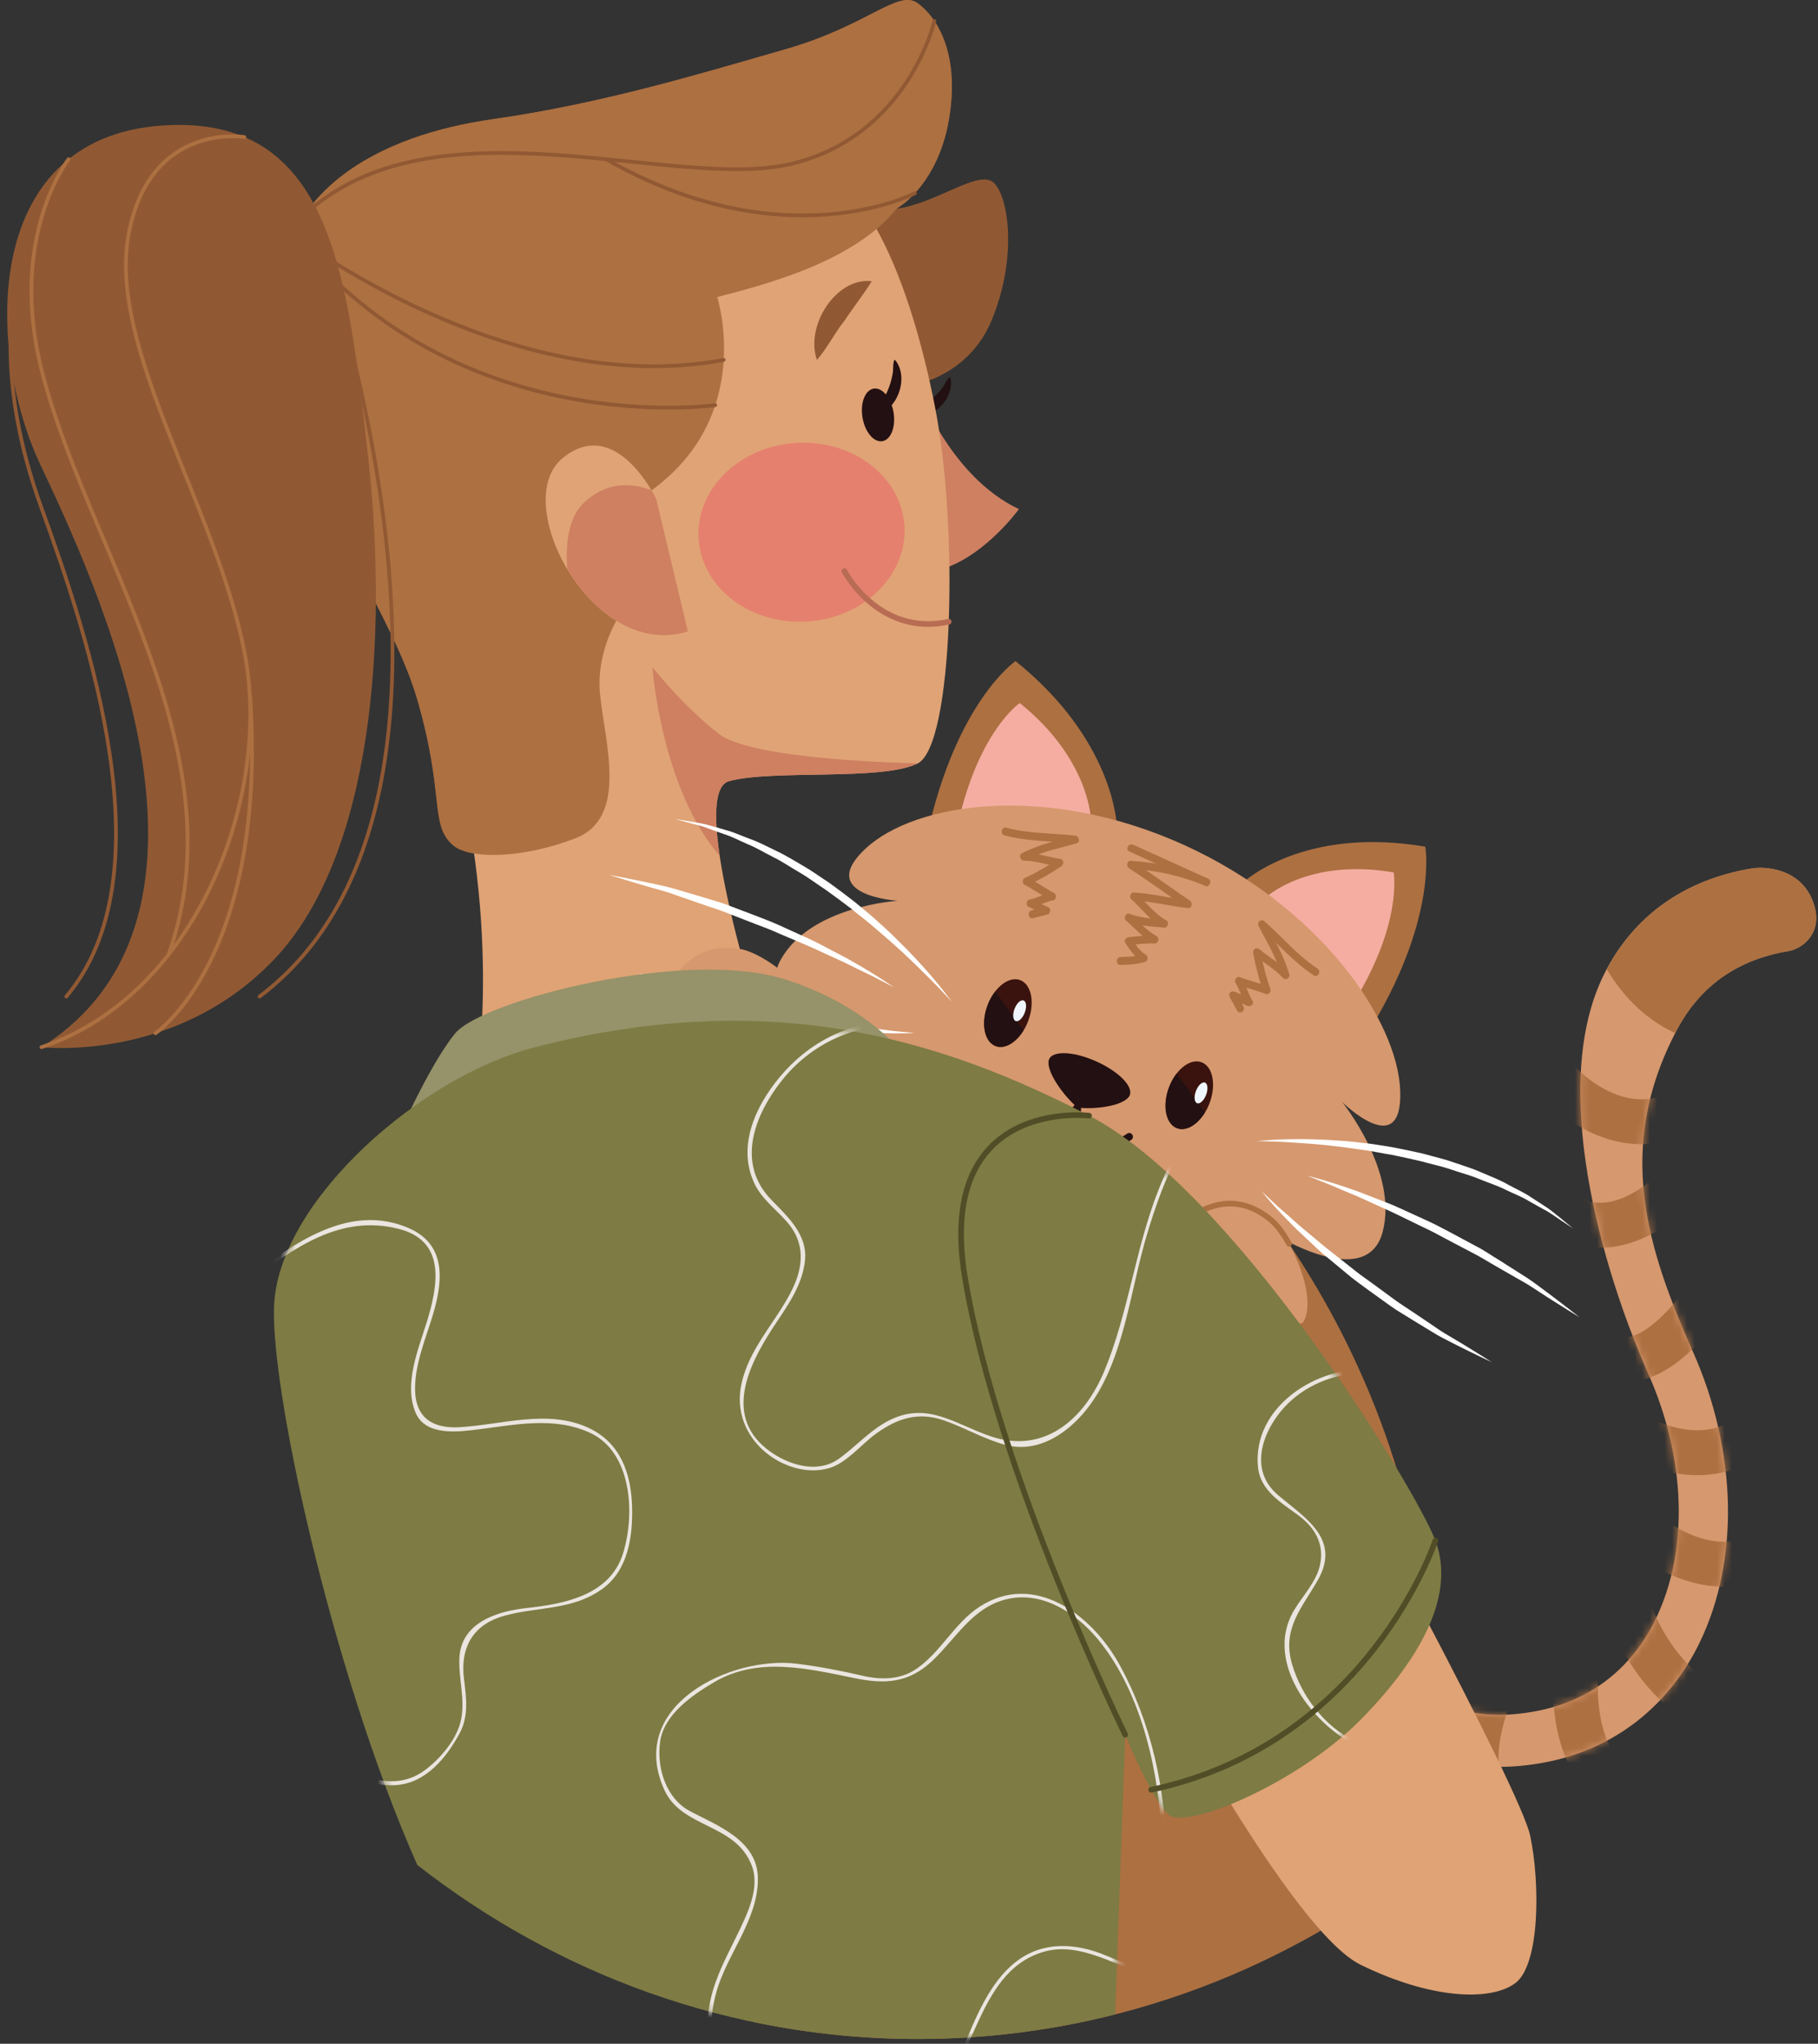 <svg width="243" height="273" viewBox="0 0 243 273" fill="none" xmlns="http://www.w3.org/2000/svg">
<rect x="0" y="0" width="243" height="273" fill="#333333" stroke="none"/>
<path d="M184.356 229.738C180.757 226.272 178.694 222.036 177.875 218.853C177.398 216.998 178.436 215.086 180.192 214.583C181.943 214.081 183.749 215.167 184.232 217.012C184.262 217.122 185.336 220.945 188.464 224.214C192.57 228.506 198.305 229.954 205.523 228.532C212.625 227.132 218.08 222.892 221.299 216.27C225.733 207.147 225.376 194.926 220.343 183.578C214.08 169.457 206.96 144.942 214.44 130.068C218.309 122.374 225.115 117.512 234.122 116.01C235.921 115.708 240.696 115.968 242.351 120.503C243.852 124.618 240.871 126.739 239.073 127.039C232.093 128.204 227.216 131.795 224.184 137.487C215.705 153.404 220.25 166.956 226.313 180.626C232.205 193.911 232.523 208.424 227.164 219.447C223.039 227.934 215.783 233.589 206.733 235.373C196.273 237.437 189.023 234.234 184.356 229.738Z" fill="#D6986E"/>
<path d="M223.918 138.012C224.008 137.837 224.091 137.664 224.184 137.489C227.216 131.797 232.094 128.206 239.073 127.041C240.871 126.741 243.852 124.62 242.351 120.505C240.697 115.969 235.921 115.71 234.122 116.012C225.356 117.475 218.684 122.126 214.766 129.465C216.482 132.364 219.362 135.891 223.918 138.012Z" fill="#AD7041"/>
<mask id="mask0_37_1014" style="mask-type:luminance" maskUnits="userSpaceOnUse" x="177" y="115" width="66" height="122">
<path d="M184.356 229.738C180.757 226.272 178.694 222.036 177.875 218.853C177.398 216.998 178.436 215.086 180.192 214.583C181.943 214.081 183.749 215.167 184.232 217.012C184.262 217.122 185.336 220.945 188.464 224.214C192.57 228.506 198.305 229.954 205.523 228.532C212.625 227.132 218.08 222.892 221.299 216.27C225.733 207.147 225.376 194.926 220.343 183.578C214.08 169.457 206.96 144.942 214.44 130.068C218.309 122.374 225.115 117.512 234.122 116.01C235.921 115.708 240.696 115.968 242.351 120.503C243.852 124.618 240.871 126.739 239.073 127.039C232.093 128.204 227.216 131.795 224.184 137.487C215.705 153.404 220.25 166.956 226.313 180.626C232.205 193.911 232.523 208.424 227.164 219.447C223.039 227.934 215.783 233.589 206.733 235.373C196.273 237.437 189.023 234.234 184.356 229.738Z" fill="white"/>
</mask>
<g mask="url(#mask0_37_1014)">
<path d="M207.264 143.391C207.264 143.391 214.421 152.483 223.606 149.083" stroke="#AD7041" stroke-width="6" stroke-miterlimit="10"/>
<path d="M223.501 159.185C223.501 159.185 216.11 166.705 209.238 162.266" stroke="#AD7041" stroke-width="6" stroke-miterlimit="10"/>
<path d="M228.625 172.531C228.625 172.531 221.748 183.722 215.312 181.292" stroke="#AD7041" stroke-width="6" stroke-miterlimit="10"/>
<path d="M218.156 191.529C218.156 191.529 225.816 196.433 232.725 192.569" stroke="#AD7041" stroke-width="6" stroke-miterlimit="10"/>
<path d="M219.517 204.413C219.517 204.413 226.402 210.901 234.246 208.364" stroke="#AD7041" stroke-width="6" stroke-miterlimit="10"/>
<path d="M217.76 215.052C217.76 215.052 220.479 223.952 228.277 228.009" stroke="#AD7041" stroke-width="6" stroke-miterlimit="10"/>
<path d="M210.65 223.278C210.65 223.278 209.659 232.686 214.528 237.377" stroke="#AD7041" stroke-width="6" stroke-miterlimit="10"/>
<path d="M199.472 225.543C199.472 225.543 195.69 233.362 198.066 239.734" stroke="#AD7041" stroke-width="6" stroke-miterlimit="10"/>
<path d="M192.221 221.543C192.221 221.543 185.524 226.711 183.731 233.778" stroke="#AD7041" stroke-width="6" stroke-miterlimit="10"/>
</g>
<path d="M162.143 153.459L124.897 145.989C104.462 175.917 97.65 240.002 100.856 270.131C107.916 271.594 115.209 272.369 122.675 272.369C147.538 272.369 170.515 263.856 189.146 249.45C200.936 190.984 162.143 153.459 162.143 153.459Z" fill="#AD7041"/>
<path d="M153.869 222.432C153.869 222.432 172.527 257.875 181.861 262.45C191.194 267.024 199.194 267.377 202.528 264.913C205.861 262.45 205.861 251.468 204.528 245.204C203.195 238.941 178.87 193.822 172.865 183.968C166.861 174.115 155.528 154.406 140.861 164.612C126.194 174.819 144.992 203.188 153.869 222.432Z" fill="#E0A375"/>
<path d="M127.037 50.412C127.719 53.698 123.783 56.799 120.984 55.351C120.395 55.046 121.437 54.951 121.652 54.887C122.625 54.593 123.556 54.13 124.345 53.454C125.002 52.948 125.583 52.327 126.078 51.647C126.248 51.413 126.78 50.262 127.037 50.412Z" fill="#231012"/>
<path d="M60.528 112.879C62.71 114.793 69.695 114.745 76.861 112C84.035 109.252 80.861 99.331 80.194 92.644C79.527 85.958 84.125 78.743 86.576 78.919C89.027 79.095 119.515 51.898 119.515 51.898C119.515 51.898 128.861 51.595 132.528 42.821C136.195 34.047 134.695 25.425 132.528 24.194C130.361 22.962 124.98 27.185 119.837 27.889C119.837 27.889 125.264 24.898 126.813 16.099C128.361 7.301 125.324 2.374 122.676 0.438C120.028 -1.497 116.019 3.43 104.94 6.597C93.861 9.764 80.695 13.811 65.861 15.923C51.028 18.034 36.028 25.249 36.694 43.55C37.361 61.85 51.861 80.151 55.694 93.172C59.528 106.192 57.361 110.104 60.528 112.879Z" fill="#915933"/>
<path d="M122.675 51.749C122.675 51.749 126.86 63.609 136.194 68.008C136.194 68.008 131.103 75.041 124.861 76.278L122.675 51.749Z" fill="#CE8061"/>
<path d="M105.444 20.673C115.508 21.706 121.694 37.83 124.944 54.194C128.194 70.559 127.406 99.593 122.675 101.969C117.944 104.345 103.194 102.761 97.444 104.345C91.694 105.928 102.194 138.13 102.194 138.13L63.444 145.784C63.444 145.784 67.194 126.78 60.944 101.441C54.694 76.102 40.095 48.927 49.095 36.634C58.095 24.342 87.444 18.825 105.444 20.673Z" fill="#E0A375"/>
<path d="M116.527 37.566C115.392 39.39 114.054 41.057 112.874 42.846C111.541 44.492 110.594 46.485 109.194 48.075C107.591 43.553 111.735 37 116.527 37.566Z" fill="#915933"/>
<path d="M120.899 70.46C121.173 77.054 115.231 82.685 107.627 83.036C100.023 83.388 93.638 78.328 93.364 71.733C93.09 65.139 99.033 59.508 106.636 59.155C114.239 58.805 120.625 63.866 120.899 70.46Z" fill="#E5806E"/>
<path d="M119.184 54.123C120.585 52.489 121.028 49.758 119.632 48.07C119.338 48.071 119.396 49.382 119.354 49.673C119.2 50.722 118.877 51.754 118.408 52.695C117.917 52.113 117.321 51.806 116.74 51.92C115.599 52.145 114.952 53.894 115.294 55.83C115.636 57.764 116.837 59.15 117.977 58.926C119.117 58.701 119.765 56.952 119.423 55.017C119.368 54.701 119.282 54.406 119.184 54.123Z" fill="#231012"/>
<path d="M112.86 76.278C112.86 76.278 117.43 85.079 126.812 83.054" stroke="#B76C53" stroke-width="0.75" stroke-miterlimit="10" stroke-linecap="round" stroke-linejoin="round"/>
<path d="M87.203 89.124C87.203 89.124 88.355 105.267 96.195 114.327C95.411 109.077 95.461 104.891 97.443 104.346C103.193 102.762 117.943 104.346 122.674 101.97C122.674 101.97 100.86 101.619 96.193 98.099C91.528 94.579 87.203 89.124 87.203 89.124Z" fill="#CE8061"/>
<path d="M122.675 0.437C120.027 -1.498 116.018 3.429 104.939 6.596C93.861 9.763 80.694 13.81 65.861 15.922C51.028 18.033 36.028 25.248 36.694 43.549C37.361 61.849 51.861 80.15 55.694 93.171C59.527 106.192 57.361 110.104 60.527 112.88C62.709 114.793 69.694 114.745 76.86 112C84.034 109.252 80.86 99.331 80.193 92.644C79.59 86.6 83.285 80.144 85.811 79.086L87.082 65.505C100.971 55.435 95.86 39.678 95.86 39.678C102.693 37.918 114.153 34.888 119.836 27.888L120.928 27.102C122.594 25.731 125.699 22.418 126.812 16.098C128.361 7.3 125.323 2.373 122.675 0.437Z" fill="#AD7041"/>
<path d="M95.6 54.118C95.6 54.118 61.243 59.021 39.136 31.313C39.136 31.313 67.936 53.48 96.732 48.075" stroke="#915933" stroke-width="0.5" stroke-miterlimit="10" stroke-linecap="round" stroke-linejoin="round"/>
<path d="M124.897 2.823C124.897 2.823 121.361 18.21 105.694 21.905C90.027 25.6 58.001 12.637 40.681 28.709" stroke="#915933" stroke-width="0.5" stroke-miterlimit="10" stroke-linecap="round" stroke-linejoin="round"/>
<path d="M122.278 25.817C122.278 25.817 104.848 34.884 81.022 21.267" stroke="#915933" stroke-width="0.5" stroke-miterlimit="10" stroke-linecap="round" stroke-linejoin="round"/>
<path d="M91.944 84.345L87.705 66.644C87.705 66.644 82.332 55.316 75.179 61.216C68.026 67.116 79.203 88.357 91.944 84.345Z" fill="#E0A375"/>
<path d="M91.944 84.345L87.705 66.644C87.705 66.644 87.486 66.185 87.083 65.505C84.743 64.582 81.304 64.126 78.085 67.117C76.06 68.999 75.537 72.429 75.835 76.05C79.283 81.806 85.404 86.403 91.944 84.345Z" fill="#CE8061"/>
<path d="M22.87 16.705C-2.591 17.539 -1.963 46.452 5.37 62.021C12.703 77.59 33.703 122.109 5.537 139.882C5.537 139.882 23.537 141.993 36.704 128.091C49.871 114.19 51.911 85.124 49.204 61.049C46.496 36.973 44.37 16.001 22.87 16.705Z" fill="#915933"/>
<path d="M32.658 18.305C32.658 18.305 20.028 16.216 17.194 31.29C14.361 46.365 28.788 67.481 32.658 87.013C36.528 106.545 26.046 133.097 5.537 139.882" stroke="#AD7041" stroke-width="0.5" stroke-miterlimit="10" stroke-linecap="round" stroke-linejoin="round"/>
<path d="M20.785 138.015C20.785 138.015 35.708 128.013 33.451 93.171" stroke="#AD7041" stroke-width="0.5" stroke-miterlimit="10" stroke-linecap="round" stroke-linejoin="round"/>
<path d="M9.168 21.267C9.168 21.267 1.09 31.535 5.536 49.322C11.527 73.286 32.216 100.405 22.538 127.494" stroke="#AD7041" stroke-width="0.5" stroke-miterlimit="10" stroke-linecap="round" stroke-linejoin="round"/>
<path d="M42.194 30.351C42.194 30.351 69.694 106.72 34.694 133.115" stroke="#915933" stroke-width="0.5" stroke-miterlimit="10" stroke-linecap="round" stroke-linejoin="round"/>
<path d="M2.028 39.677C2.028 39.677 -0.787 50.411 5.537 67.832C11.861 85.253 22.528 116.927 8.861 133.115" stroke="#915933" stroke-width="0.5" stroke-miterlimit="10" stroke-linecap="round" stroke-linejoin="round"/>
<path d="M104.731 144.558C104.004 154.561 99.801 161.222 93.597 160.098C87.392 158.973 85.334 149.7 86.941 139.812C88.548 129.923 92.785 125.649 98.99 126.774C102.093 127.335 108.118 131.879 108.872 135.569C109.624 139.26 105.562 133.102 104.731 144.558Z" fill="#D6986E"/>
<path d="M90.163 143.827C90.163 143.827 88.333 154.183 90.542 158.658" stroke="#AD7041" stroke-width="0.75" stroke-miterlimit="10" stroke-linecap="round" stroke-linejoin="round"/>
<path d="M96.828 145.035C96.828 145.035 96.333 152.498 99.694 158.272" stroke="#AD7041" stroke-width="0.75" stroke-miterlimit="10" stroke-linecap="round" stroke-linejoin="round"/>
<path d="M149.268 110.298C149.268 110.298 148.985 98.94 135.741 88.312C135.741 88.312 127.835 93.647 123.901 111.653L149.268 110.298Z" fill="#AD7041"/>
<path d="M145.797 109.345C145.797 109.345 145.598 101.373 136.303 93.913C136.303 93.913 130.754 97.657 127.993 110.295L145.797 109.345Z" fill="#F5ADA1"/>
<path d="M166.101 117.917C166.101 117.917 174.087 110.301 190.51 113.099C190.51 113.099 192.303 122.823 182.664 138.247L166.101 117.917Z" fill="#AD7041"/>
<path d="M169.149 119.913C169.149 119.913 174.754 114.568 186.281 116.532C186.281 116.532 187.539 123.356 180.774 134.182L169.149 119.913Z" fill="#F5ADA1"/>
<path d="M184.809 164.56C186.942 156.514 179.39 147.195 179.39 147.195C179.39 147.195 187.474 155.203 187.16 145.74C186.846 136.277 176.393 121.076 158.199 112.841C140.005 104.607 122.369 107.098 115.662 113.383C108.955 119.668 120.022 120.327 120.022 120.327C120.022 120.327 108.422 120.981 104.374 128.158C100.326 135.336 115.157 140.076 115.157 140.076C115.157 140.076 115.306 144.041 116.804 147.796C118.303 151.55 130.006 158.089 138.305 161.844C146.604 165.6 159.159 170.039 162.768 168.597C166.376 167.154 170.37 164.86 170.37 164.86C170.37 164.86 182.676 172.604 184.809 164.56Z" fill="#D6986E"/>
<path d="M150.951 113.746C154.308 115.266 157.665 116.785 161.022 118.304C161.15 117.982 161.279 117.661 161.407 117.339C158.136 115.935 154.669 115.213 151.152 114.987C150.635 114.954 150.497 115.708 150.9 115.971C153.492 117.66 155.999 119.488 158.556 121.234C158.64 120.906 158.724 120.578 158.808 120.25C156.381 119.984 154.002 119.362 151.563 119.219C151.143 119.194 150.878 119.825 151.209 120.119C152.629 121.386 153.688 122.921 155.369 123.837C155.453 123.508 155.537 123.181 155.621 122.853C154.039 122.729 152.483 122.621 150.975 122.058C150.514 121.884 150.105 122.605 150.489 122.94C151.691 123.993 152.69 125.179 154.084 125.952C154.168 125.624 154.252 125.297 154.336 124.968C153.158 124.93 152.013 125.077 150.842 125.185C150.509 125.215 150.16 125.627 150.41 125.979C151.099 126.949 151.636 127.819 152.645 128.447C152.685 128.125 152.725 127.804 152.764 127.482C151.718 127.788 150.816 127.812 149.763 127.843C149.12 127.862 149.118 128.918 149.763 128.899C150.897 128.865 151.937 128.821 153.03 128.501C153.448 128.379 153.523 127.768 153.149 127.536C152.27 126.989 151.861 126.274 151.273 125.447C151.129 125.712 150.985 125.977 150.841 126.241C152.012 126.132 153.157 125.986 154.335 126.024C154.825 126.04 155.028 125.285 154.587 125.04C153.28 124.315 152.319 123.178 151.194 122.193C151.032 122.487 150.87 122.781 150.707 123.075C152.304 123.673 153.941 123.778 155.618 123.908C156.113 123.948 156.303 123.16 155.87 122.924C154.266 122.05 153.262 120.576 151.912 119.372C151.794 119.672 151.676 119.972 151.559 120.273C153.995 120.417 156.379 121.039 158.804 121.305C159.333 121.363 159.438 120.582 159.056 120.321C156.499 118.575 153.992 116.747 151.4 115.058C151.316 115.386 151.232 115.713 151.148 116.042C154.581 116.261 157.948 116.987 161.138 118.356C161.662 118.581 162.042 117.625 161.523 117.391C158.166 115.872 154.809 114.352 151.452 112.833C150.869 112.569 150.359 113.479 150.951 113.746Z" fill="#AD7041"/>
<path d="M134.246 111.58C137.358 112.431 140.557 112.312 143.731 112.684C143.687 112.339 143.642 111.993 143.598 111.647C141.209 112.316 138.821 112.812 136.593 113.979C136.133 114.219 136.37 114.959 136.845 114.963C138.449 114.974 139.921 115.52 141.491 115.758C141.451 115.436 141.411 115.115 141.371 114.793C139.953 115.745 138.499 116.592 136.952 117.287C136.615 117.439 136.635 118.04 136.952 118.199C138.142 118.795 139.213 119.598 140.395 120.206C140.435 119.884 140.475 119.563 140.514 119.241C139.497 119.425 138.602 119.979 137.585 120.162C137.178 120.236 137.076 120.951 137.466 121.127C138.185 121.453 138.905 121.779 139.624 122.104C139.664 121.782 139.704 121.461 139.744 121.139C139.116 121.334 138.471 121.431 137.843 121.627C137.226 121.819 137.489 122.838 138.109 122.645C138.737 122.449 139.382 122.352 140.01 122.157C140.385 122.04 140.551 121.383 140.13 121.192C139.411 120.867 138.691 120.54 137.972 120.215C137.932 120.537 137.892 120.858 137.853 121.18C138.87 120.995 139.765 120.442 140.782 120.258C141.203 120.182 141.275 119.487 140.901 119.293C139.719 118.684 138.648 117.883 137.458 117.286C137.458 117.59 137.458 117.895 137.458 118.198C139.005 117.502 140.459 116.655 141.877 115.703C142.203 115.484 142.218 114.807 141.758 114.738C140.093 114.485 138.544 113.916 136.847 113.905C136.931 114.233 137.015 114.56 137.099 114.889C139.248 113.763 141.565 113.307 143.865 112.664C144.447 112.502 144.264 111.69 143.732 111.627C140.648 111.265 137.539 111.388 134.513 110.561C133.887 110.39 133.622 111.409 134.246 111.58Z" fill="#AD7041"/>
<path d="M176.104 129.383C173.449 127.64 171.388 125.173 169.012 123.063C168.586 122.685 167.942 123.155 168.227 123.703C169.373 125.907 170.651 127.99 171.362 130.412C171.641 130.241 171.919 130.07 172.198 129.898C171.058 128.631 169.625 127.885 168.344 126.806C167.952 126.475 167.407 126.776 167.508 127.319C167.832 129.06 168.254 130.755 168.844 132.418C169.049 132.202 169.254 131.985 169.459 131.769C168.229 131.271 166.941 131.005 165.708 130.521C165.3 130.36 164.908 130.925 165.143 131.296C165.717 132.199 165.956 133.267 166.53 134.171C166.758 133.93 166.986 133.689 167.214 133.449C166.495 133.123 165.775 132.797 165.056 132.472C164.612 132.271 164.116 132.693 164.372 133.194C164.683 133.802 165.037 134.376 165.348 134.985C165.654 135.585 166.518 135.051 166.211 134.452C165.9 133.844 165.546 133.27 165.235 132.661C165.007 132.902 164.779 133.143 164.551 133.383C165.27 133.708 165.99 134.035 166.709 134.36C167.121 134.547 167.705 134.128 167.393 133.638C166.819 132.734 166.58 131.666 166.006 130.763C165.818 131.021 165.63 131.28 165.441 131.538C166.674 132.021 167.962 132.287 169.192 132.786C169.536 132.925 169.935 132.497 169.807 132.136C169.217 130.473 168.795 128.778 168.471 127.037C168.192 127.208 167.914 127.379 167.635 127.551C168.908 128.624 170.353 129.383 171.489 130.643C171.831 131.024 172.473 130.634 172.325 130.129C171.589 127.623 170.277 125.453 169.089 123.167C168.827 123.381 168.566 123.594 168.304 123.807C170.746 125.976 172.87 128.5 175.598 130.292C176.148 130.655 176.65 129.742 176.104 129.383Z" fill="#AD7041"/>
<path d="M168.033 152.434C168.033 152.434 170.806 152.086 174.991 152.173C176.036 152.211 177.17 152.232 178.366 152.325C179.564 152.387 180.825 152.499 182.125 152.662C183.43 152.786 184.764 153.037 186.125 153.244C187.478 153.506 188.852 153.786 190.217 154.103C191.567 154.492 192.94 154.789 194.249 155.251C195.56 155.699 196.865 156.094 198.074 156.641C199.293 157.157 200.484 157.62 201.547 158.224C202.613 158.815 203.669 159.267 204.552 159.873C205.454 160.44 206.268 160.979 206.987 161.457C207.69 161.961 208.262 162.467 208.752 162.848C209.712 163.639 210.26 164.091 210.26 164.091C210.26 164.091 209.671 163.7 208.64 163.017C208.124 162.68 207.523 162.229 206.79 161.791C206.039 161.383 205.194 160.921 204.285 160.398C203.39 159.847 202.32 159.454 201.247 158.927C200.177 158.387 198.975 158.002 197.769 157.514C196.57 157.001 195.265 156.672 193.975 156.229C192.684 155.785 191.325 155.507 189.992 155.132C188.647 154.808 187.293 154.521 185.958 154.249C184.613 154.04 183.303 153.734 182.014 153.584C180.729 153.402 179.488 153.212 178.304 153.091C177.123 152.936 176 152.857 174.964 152.765C172.891 152.619 171.158 152.496 169.943 152.477C168.729 152.432 168.033 152.434 168.033 152.434Z" fill="white"/>
<path d="M174.731 157.056C174.731 157.056 177.225 157.639 180.857 158.93C181.773 159.23 182.734 159.641 183.767 160.031C184.791 160.445 185.896 160.822 186.99 161.336C188.089 161.838 189.225 162.357 190.379 162.884C191.539 163.399 192.686 163.992 193.826 164.603C194.965 165.214 196.103 165.827 197.224 166.428C198.363 166.994 199.39 167.737 200.433 168.356C201.459 169.008 202.451 169.638 203.391 170.235C204.341 170.814 205.194 171.438 205.975 172.025C207.551 173.176 208.827 174.187 209.735 174.869C210.631 175.569 211.142 175.97 211.142 175.97C211.142 175.97 210.59 175.631 209.625 175.038C208.672 174.427 207.289 173.593 205.674 172.528C204.869 171.989 203.992 171.418 203.016 170.896C202.057 170.345 201.046 169.766 200 169.166C198.951 168.574 197.904 167.893 196.773 167.33C195.655 166.743 194.519 166.147 193.383 165.55C192.257 164.932 191.123 164.333 189.976 163.81C188.842 163.258 187.725 162.715 186.645 162.189C185.566 161.659 184.496 161.212 183.498 160.745C182.492 160.298 181.555 159.835 180.662 159.487C179.773 159.127 178.964 158.775 178.247 158.464C177.53 158.149 176.893 157.919 176.373 157.707C175.329 157.293 174.731 157.056 174.731 157.056Z" fill="white"/>
<path d="M168.63 159.126C168.63 159.126 169.064 159.553 169.847 160.267C170.239 160.623 170.69 161.079 171.252 161.555C171.808 162.037 172.435 162.58 173.101 163.191C173.766 163.805 174.538 164.406 175.326 165.077C176.128 165.729 176.94 166.459 177.836 167.14C178.72 167.836 179.634 168.555 180.562 169.286C181.47 170.047 182.456 170.725 183.426 171.426C184.392 172.136 185.357 172.844 186.308 173.542C187.26 174.237 188.245 174.844 189.173 175.473C190.103 176.102 191.001 176.71 191.853 177.285C192.69 177.891 193.537 178.362 194.306 178.819C195.851 179.723 197.112 180.536 198.01 181.079C198.899 181.641 199.406 181.963 199.406 181.963C199.406 181.963 198.867 181.709 197.923 181.262C196.988 180.796 195.632 180.166 194.036 179.341C193.238 178.929 192.359 178.508 191.487 177.951C190.604 177.415 189.673 176.849 188.71 176.264C187.762 175.653 186.737 175.093 185.776 174.393C184.811 173.7 183.832 172.994 182.852 172.289C181.88 171.572 180.893 170.876 179.985 170.101C179.067 169.34 178.164 168.591 177.29 167.866C176.399 167.164 175.628 166.366 174.858 165.664C174.103 164.942 173.363 164.292 172.728 163.634C172.083 162.987 171.508 162.378 170.998 161.84C170.481 161.31 170.067 160.803 169.708 160.41C168.998 159.615 168.63 159.126 168.63 159.126Z" fill="white"/>
<path d="M127.244 133.847C127.244 133.847 126.768 133.311 125.904 132.408C125.057 131.489 123.784 130.241 122.261 128.75C121.487 128.017 120.663 127.208 119.746 126.407C118.85 125.58 117.868 124.757 116.861 123.895C115.873 123.009 114.764 122.211 113.697 121.321C112.594 120.483 111.467 119.639 110.321 118.829C109.149 118.062 108.025 117.208 106.833 116.522C105.643 115.833 104.521 115.057 103.345 114.488C102.181 113.897 101.091 113.237 99.985 112.785C98.886 112.322 97.881 111.77 96.888 111.46C95.904 111.121 95.007 110.789 94.21 110.492C93.405 110.229 92.682 110.077 92.096 109.911C90.918 109.588 90.244 109.404 90.244 109.404C90.244 109.404 90.932 109.514 92.135 109.71C92.734 109.825 93.475 109.917 94.305 110.111C95.127 110.336 96.058 110.592 97.067 110.895C98.09 111.158 99.126 111.66 100.265 112.073C101.411 112.474 102.546 113.072 103.738 113.654C104.944 114.208 106.111 114.94 107.32 115.639C108.536 116.327 109.682 117.178 110.876 117.949C112.031 118.781 113.166 119.645 114.275 120.504C115.352 121.408 116.439 122.261 117.42 123.179C118.424 124.065 119.366 124.958 120.231 125.835C121.116 126.69 121.908 127.546 122.651 128.323C125.582 131.479 127.244 133.847 127.244 133.847Z" fill="white"/>
<path d="M119.463 131.872C119.463 131.872 118.891 131.576 117.89 131.056C117.387 130.803 116.791 130.47 116.082 130.135C115.375 129.799 114.578 129.419 113.72 128.983C112.867 128.535 111.905 128.134 110.907 127.667C109.9 127.22 108.858 126.706 107.753 126.241C106.65 125.771 105.509 125.286 104.351 124.793C103.204 124.27 102.013 123.81 100.815 123.369C99.625 122.905 98.435 122.442 97.263 121.986C96.1 121.502 94.912 121.165 93.784 120.765C92.653 120.374 91.56 119.995 90.524 119.635C89.495 119.244 88.499 118.961 87.576 118.712C85.734 118.202 84.21 117.712 83.136 117.399C82.065 117.064 81.453 116.873 81.453 116.873C81.453 116.873 82.08 116.991 83.177 117.199C84.27 117.429 85.843 117.715 87.716 118.136C88.656 118.334 89.672 118.561 90.723 118.893C91.78 119.206 92.894 119.536 94.047 119.877C95.19 120.254 96.405 120.535 97.577 121.021C98.761 121.468 99.963 121.925 101.166 122.38C102.369 122.836 103.564 123.311 104.715 123.848C105.87 124.373 107.006 124.89 108.106 125.39C109.21 125.877 110.228 126.468 111.216 126.971C112.194 127.497 113.137 127.953 113.971 128.451C117.35 130.356 119.463 131.872 119.463 131.872Z" fill="white"/>
<path d="M122.222 137.98C122.222 137.98 121.632 138.032 120.596 138.032C120.079 138.025 119.446 138.055 118.726 138.021C118.005 137.999 117.19 137.975 116.303 137.923C115.414 137.886 114.459 137.763 113.443 137.679C112.43 137.569 111.352 137.524 110.257 137.322C109.158 137.148 108.022 136.967 106.868 136.785C105.71 136.619 104.554 136.337 103.393 136.083C102.235 135.813 101.077 135.544 99.937 135.279C98.795 135.022 97.707 134.618 96.635 134.309C95.571 133.97 94.543 133.643 93.568 133.333C92.587 133.045 91.694 132.659 90.862 132.328C89.198 131.668 87.834 131.058 86.871 130.66C85.916 130.241 85.371 130.001 85.371 130.001C85.371 130.001 85.941 130.17 86.939 130.467C87.929 130.785 89.354 131.195 91.037 131.762C91.88 132.04 92.785 132.367 93.777 132.595C94.759 132.855 95.794 133.128 96.864 133.411C97.934 133.692 99.028 134.032 100.16 134.288C101.293 134.539 102.444 134.795 103.595 135.05C104.744 135.315 105.888 135.606 107.035 135.783C108.176 135.995 109.298 136.203 110.384 136.406C111.468 136.627 112.528 136.75 113.528 136.919C114.53 137.063 115.475 137.245 116.354 137.335C117.233 137.428 118.037 137.536 118.751 137.632C119.465 137.738 120.088 137.771 120.603 137.829C121.63 137.939 122.222 137.98 122.222 137.98Z" fill="white"/>
<path d="M132.057 134.148C131.099 136.56 131.514 139.043 132.985 139.693C134.455 140.345 136.424 138.917 137.382 136.506C138.34 134.095 137.925 131.612 136.454 130.961C134.984 130.311 133.015 131.737 132.057 134.148Z" fill="#3A130E"/>
<path d="M132.985 139.693C131.515 139.042 131.099 136.56 132.057 134.148C132.316 133.496 132.653 132.924 133.03 132.438L136.819 137.611C135.775 139.323 134.211 140.237 132.985 139.693Z" fill="#231012"/>
<path d="M135.623 134.723C135.322 135.479 135.377 136.224 135.744 136.387C136.111 136.549 136.653 136.068 136.954 135.312C137.254 134.556 137.2 133.811 136.833 133.648C136.464 133.485 135.923 133.967 135.623 134.723Z" fill="#EFF6FE"/>
<path d="M156.302 145.121C155.344 147.533 155.759 150.016 157.23 150.666C158.7 151.318 160.669 149.89 161.627 147.479C162.585 145.067 162.17 142.584 160.699 141.934C159.229 141.282 157.26 142.71 156.302 145.121Z" fill="#3A130E"/>
<path d="M157.231 150.666C155.761 150.015 155.345 147.533 156.303 145.121C156.562 144.469 156.899 143.897 157.276 143.411L161.065 148.584C160.021 150.296 158.457 151.209 157.231 150.666Z" fill="#231012"/>
<path d="M159.868 145.695C159.567 146.452 159.622 147.196 159.989 147.36C160.356 147.522 160.898 147.041 161.198 146.285C161.498 145.529 161.444 144.783 161.077 144.621C160.71 144.457 160.168 144.939 159.868 145.695Z" fill="#EFF6FE"/>
<path d="M146.468 141.751C149.657 143.164 151.779 145.37 150.861 146.548C149.943 147.725 146.442 148.233 144.007 147.946C142.106 146.312 139.996 143.319 140.148 141.803C140.301 140.287 143.28 140.34 146.468 141.751Z" fill="#231012"/>
<path d="M136.521 145.461C136.521 145.461 136.926 148.353 139.233 149.394C141.999 150.642 144.008 147.946 144.008 147.946C144.008 147.946 143.594 151.347 146.375 152.556C148.695 153.565 150.932 151.844 150.932 151.844" stroke="#231012" stroke-miterlimit="10" stroke-linecap="round" stroke-linejoin="round"/>
<path d="M166.849 181.495C161.655 189.897 154.935 193.601 150.007 189.466C145.079 185.329 147.499 176.154 153.413 168.3C159.327 160.447 164.988 158.852 169.916 162.988C172.38 165.056 175.593 172.098 174.573 175.716C173.554 179.335 172.797 171.874 166.849 181.495Z" fill="#D6986E"/>
<path d="M154.41 173.457C154.41 173.457 148.087 181.608 147.986 186.652" stroke="#AD7041" stroke-width="0.75" stroke-miterlimit="10" stroke-linecap="round" stroke-linejoin="round"/>
<path d="M159.703 177.9C159.703 177.9 155.869 184.192 156.185 190.962" stroke="#AD7041" stroke-width="0.75" stroke-miterlimit="10" stroke-linecap="round" stroke-linejoin="round"/>
<path d="M153.414 168.3C159.328 160.447 164.989 158.852 169.917 162.988C170.692 163.638 171.541 164.78 172.309 166.153" stroke="#AD7041" stroke-width="0.75" stroke-miterlimit="10" stroke-linecap="round" stroke-linejoin="round"/>
<path d="M52.464 153.459C52.464 153.459 57.197 142.415 60.861 138.015C64.525 133.614 91.685 126.605 104.94 130.828C118.195 135.051 122.802 143.498 122.802 143.498L52.464 153.459Z" fill="#969269"/>
<path d="M145.568 149.026C126.235 139.063 103.527 131.69 71.527 139.881C56.258 143.79 37.817 160.039 36.672 173.764C35.809 184.109 44.199 223.035 55.775 249.12C74.482 263.728 97.621 272.37 122.675 272.37C131.76 272.37 140.591 271.226 149.053 269.082L150.4 231.727C150.4 231.727 153.86 240.28 156.194 242.392C158.528 244.503 173.527 238.169 181.861 229.722C190.194 221.276 194.528 212.829 191.861 205.79C189.194 198.75 164.902 158.987 145.568 149.026Z" fill="#7E7B44"/>
<mask id="mask1_37_1014" style="mask-type:luminance" maskUnits="userSpaceOnUse" x="36" y="136" width="157" height="137">
<path d="M145.568 149.026C126.235 139.063 103.527 131.69 71.527 139.881C56.258 143.79 37.817 160.039 36.672 173.764C35.809 184.109 44.199 223.035 55.775 249.12C74.482 263.728 97.621 272.37 122.675 272.37C131.76 272.37 140.591 271.226 149.053 269.082L150.4 231.727C150.4 231.727 153.86 240.28 156.194 242.392C158.528 244.503 173.527 238.169 181.861 229.722C190.194 221.276 194.528 212.829 191.861 205.79C189.194 198.75 164.902 158.987 145.568 149.026Z" fill="white"/>
</mask>
<g mask="url(#mask1_37_1014)">
<path d="M33.32 171.176C39.377 166.651 45.455 162.194 53.243 164.139C59.579 165.722 58.619 171.509 57.042 176.6C55.902 180.278 53.922 184.941 55.573 188.758C56.928 191.892 61.418 191.249 63.954 190.932C68.911 190.313 74.078 189.194 78.852 191.388C84.425 193.95 84.943 202.15 83.275 207.508C81.511 213.174 75.239 214.272 70.385 214.8C66.706 215.2 61.655 216.606 61.407 221.43C61.258 224.328 62.275 227.166 61.551 230.036C60.917 232.547 58.676 235.096 56.693 236.528C53.168 239.073 48.865 237.822 45.558 235.561C39.199 231.21 32.846 220.398 35.435 212.196C35.537 211.872 35.054 211.735 34.953 212.056C32.436 220.028 38.088 229.733 43.642 234.704C46.265 237.051 49.594 238.746 53.095 238.439C56.924 238.103 59.64 234.856 61.421 231.556C62.674 229.233 62.334 226.819 62.019 224.276C61.471 219.856 63.408 216.923 67.467 215.814C71.955 214.588 76.602 215.127 80.597 212.178C83.936 209.712 84.592 205.287 84.485 201.284C84.361 196.644 82.825 192.645 78.621 190.712C73.171 188.206 67.067 190.323 61.446 190.643C58.09 190.833 55.578 189.608 55.485 185.723C55.403 182.304 56.882 178.878 57.849 175.68C59.276 170.959 59.611 166.2 54.62 164.044C46.693 160.62 39.25 166.104 33.068 170.722C32.807 170.916 33.056 171.373 33.32 171.176Z" fill="#EAE5DF"/>
<path d="M119.527 136.546C113.643 136.335 108.042 139.256 104.188 143.908C100.982 147.778 98.456 153.151 100.879 158.175C101.861 160.21 103.828 161.632 105.254 163.291C107.647 166.075 107.394 169.211 105.842 172.34C103.689 176.679 100.052 180.114 99.067 185.06C98.135 189.732 100.847 193.763 104.787 195.531C106.697 196.389 108.845 196.692 110.853 196.098C113.156 195.419 115.093 192.974 116.987 191.588C119.919 189.442 122.724 188.538 126.182 189.739C129.008 190.722 131.549 192.261 134.461 193.022C138.983 194.205 143.174 191.169 145.764 187.571C150.298 181.272 151.092 172.224 153.319 164.866C155.297 158.333 159.459 145.592 168.127 148.327C168.437 148.425 168.568 147.915 168.26 147.818C161.26 145.61 157.058 153.305 154.801 159.058C151.744 166.851 150.816 175.413 147.618 183.111C144.843 189.79 139.415 194.257 132.375 191.845C127.605 190.21 123.999 187.208 118.953 189.68C116.383 190.94 114.425 193.216 112.109 194.872C108.987 197.104 104.52 195.445 101.918 193.064C96.674 188.262 100.71 181.232 103.777 176.651C105.456 174.142 107.243 171.56 107.595 168.429C107.992 164.906 105.211 162.454 103.078 160.248C98.341 155.346 100.857 148.903 104.541 144.283C108.206 139.686 113.846 136.872 119.526 137.075C119.849 137.086 119.848 136.558 119.527 136.546Z" fill="#EAE5DF"/>
<path d="M155.777 248.021C155.976 239.277 153.801 229.905 149.626 222.35C145.895 215.599 138.201 209.916 130.929 214.628C127.632 216.764 125.777 220.636 122.556 222.881C120.354 224.415 117.75 224.414 115.261 223.836C112.368 223.165 109.413 222.598 106.471 222.235C97.733 221.156 83.694 227.79 88.792 239.078C91.154 244.308 98.373 243.495 100.51 249.278C101.593 252.21 99.888 255.646 98.662 258.196C97.444 260.729 96.088 263.173 95.287 265.9C93.112 273.302 96.178 280.15 102.606 283.645C108.88 287.055 117.012 286.662 122.878 282.525C130.491 277.154 129.975 263.464 139.533 260.711C144.625 259.246 149.546 263.005 154.393 264.035C158.569 264.923 162.568 263.908 165.078 260.12C165.263 259.84 164.83 259.577 164.646 259.854C160.509 266.097 153.317 263.516 147.801 261.207C143.819 259.54 139.446 259.261 135.861 262.002C132.227 264.781 130.289 269.762 128.584 273.957C126.793 278.364 123.976 281.72 119.805 283.723C112.538 287.214 102.386 285.353 97.413 278.522C94.779 274.904 94.565 270.281 95.769 266.04C97.218 260.935 101.316 256.474 101.303 250.95C101.291 245.759 95.736 243.82 92.168 241.896C89.035 240.205 87.752 236.188 88.234 232.666C88.739 228.981 92.638 226.373 95.422 224.724C101.357 221.212 108.067 222.921 114.34 224.188C118.329 224.994 121.484 224.81 124.613 221.855C127.797 218.848 129.87 214.89 134.287 213.687C139.097 212.379 143.749 215.334 146.789 219.021C152.724 226.22 155.15 237.401 155.29 246.733C155.296 247.162 155.287 247.592 155.278 248.02C155.269 248.361 155.769 248.361 155.777 248.021Z" fill="#EAE5DF"/>
<path d="M183.194 183.001C176.32 182.328 167.311 187.822 168.149 196.01C168.473 199.178 171.375 200.797 173.581 202.445C175.715 204.04 177.039 206.18 176.44 209.031C175.966 211.285 174.102 213.185 172.971 215.091C168.565 222.513 176.491 231.629 182.851 233.884C190.707 236.67 197.851 230.075 200.434 222.752C200.547 222.432 200.063 222.296 199.952 222.612C197.068 230.789 189.246 236.515 181.099 232.59C177.129 230.677 173.96 226.626 172.695 222.272C171.308 217.503 174.106 214.698 176.19 210.987C179.295 205.459 174.215 202.619 170.769 199.66C166.449 195.951 169.225 190.012 172.704 186.971C175.54 184.493 179.516 183.169 183.194 183.529C183.515 183.561 183.512 183.033 183.194 183.001Z" fill="#EAE5DF"/>
</g>
<path d="M145.568 149.026C145.568 149.026 125.008 146.546 128.969 170.597C133.25 196.587 150.4 231.726 150.4 231.726" stroke="#514D27" stroke-width="0.75" stroke-miterlimit="10" stroke-linecap="round" stroke-linejoin="round"/>
<path d="M191.861 205.79C191.861 205.79 182.878 232.945 153.869 239.076" stroke="#514D27" stroke-width="0.75" stroke-miterlimit="10" stroke-linecap="round" stroke-linejoin="round"/>
</svg>
